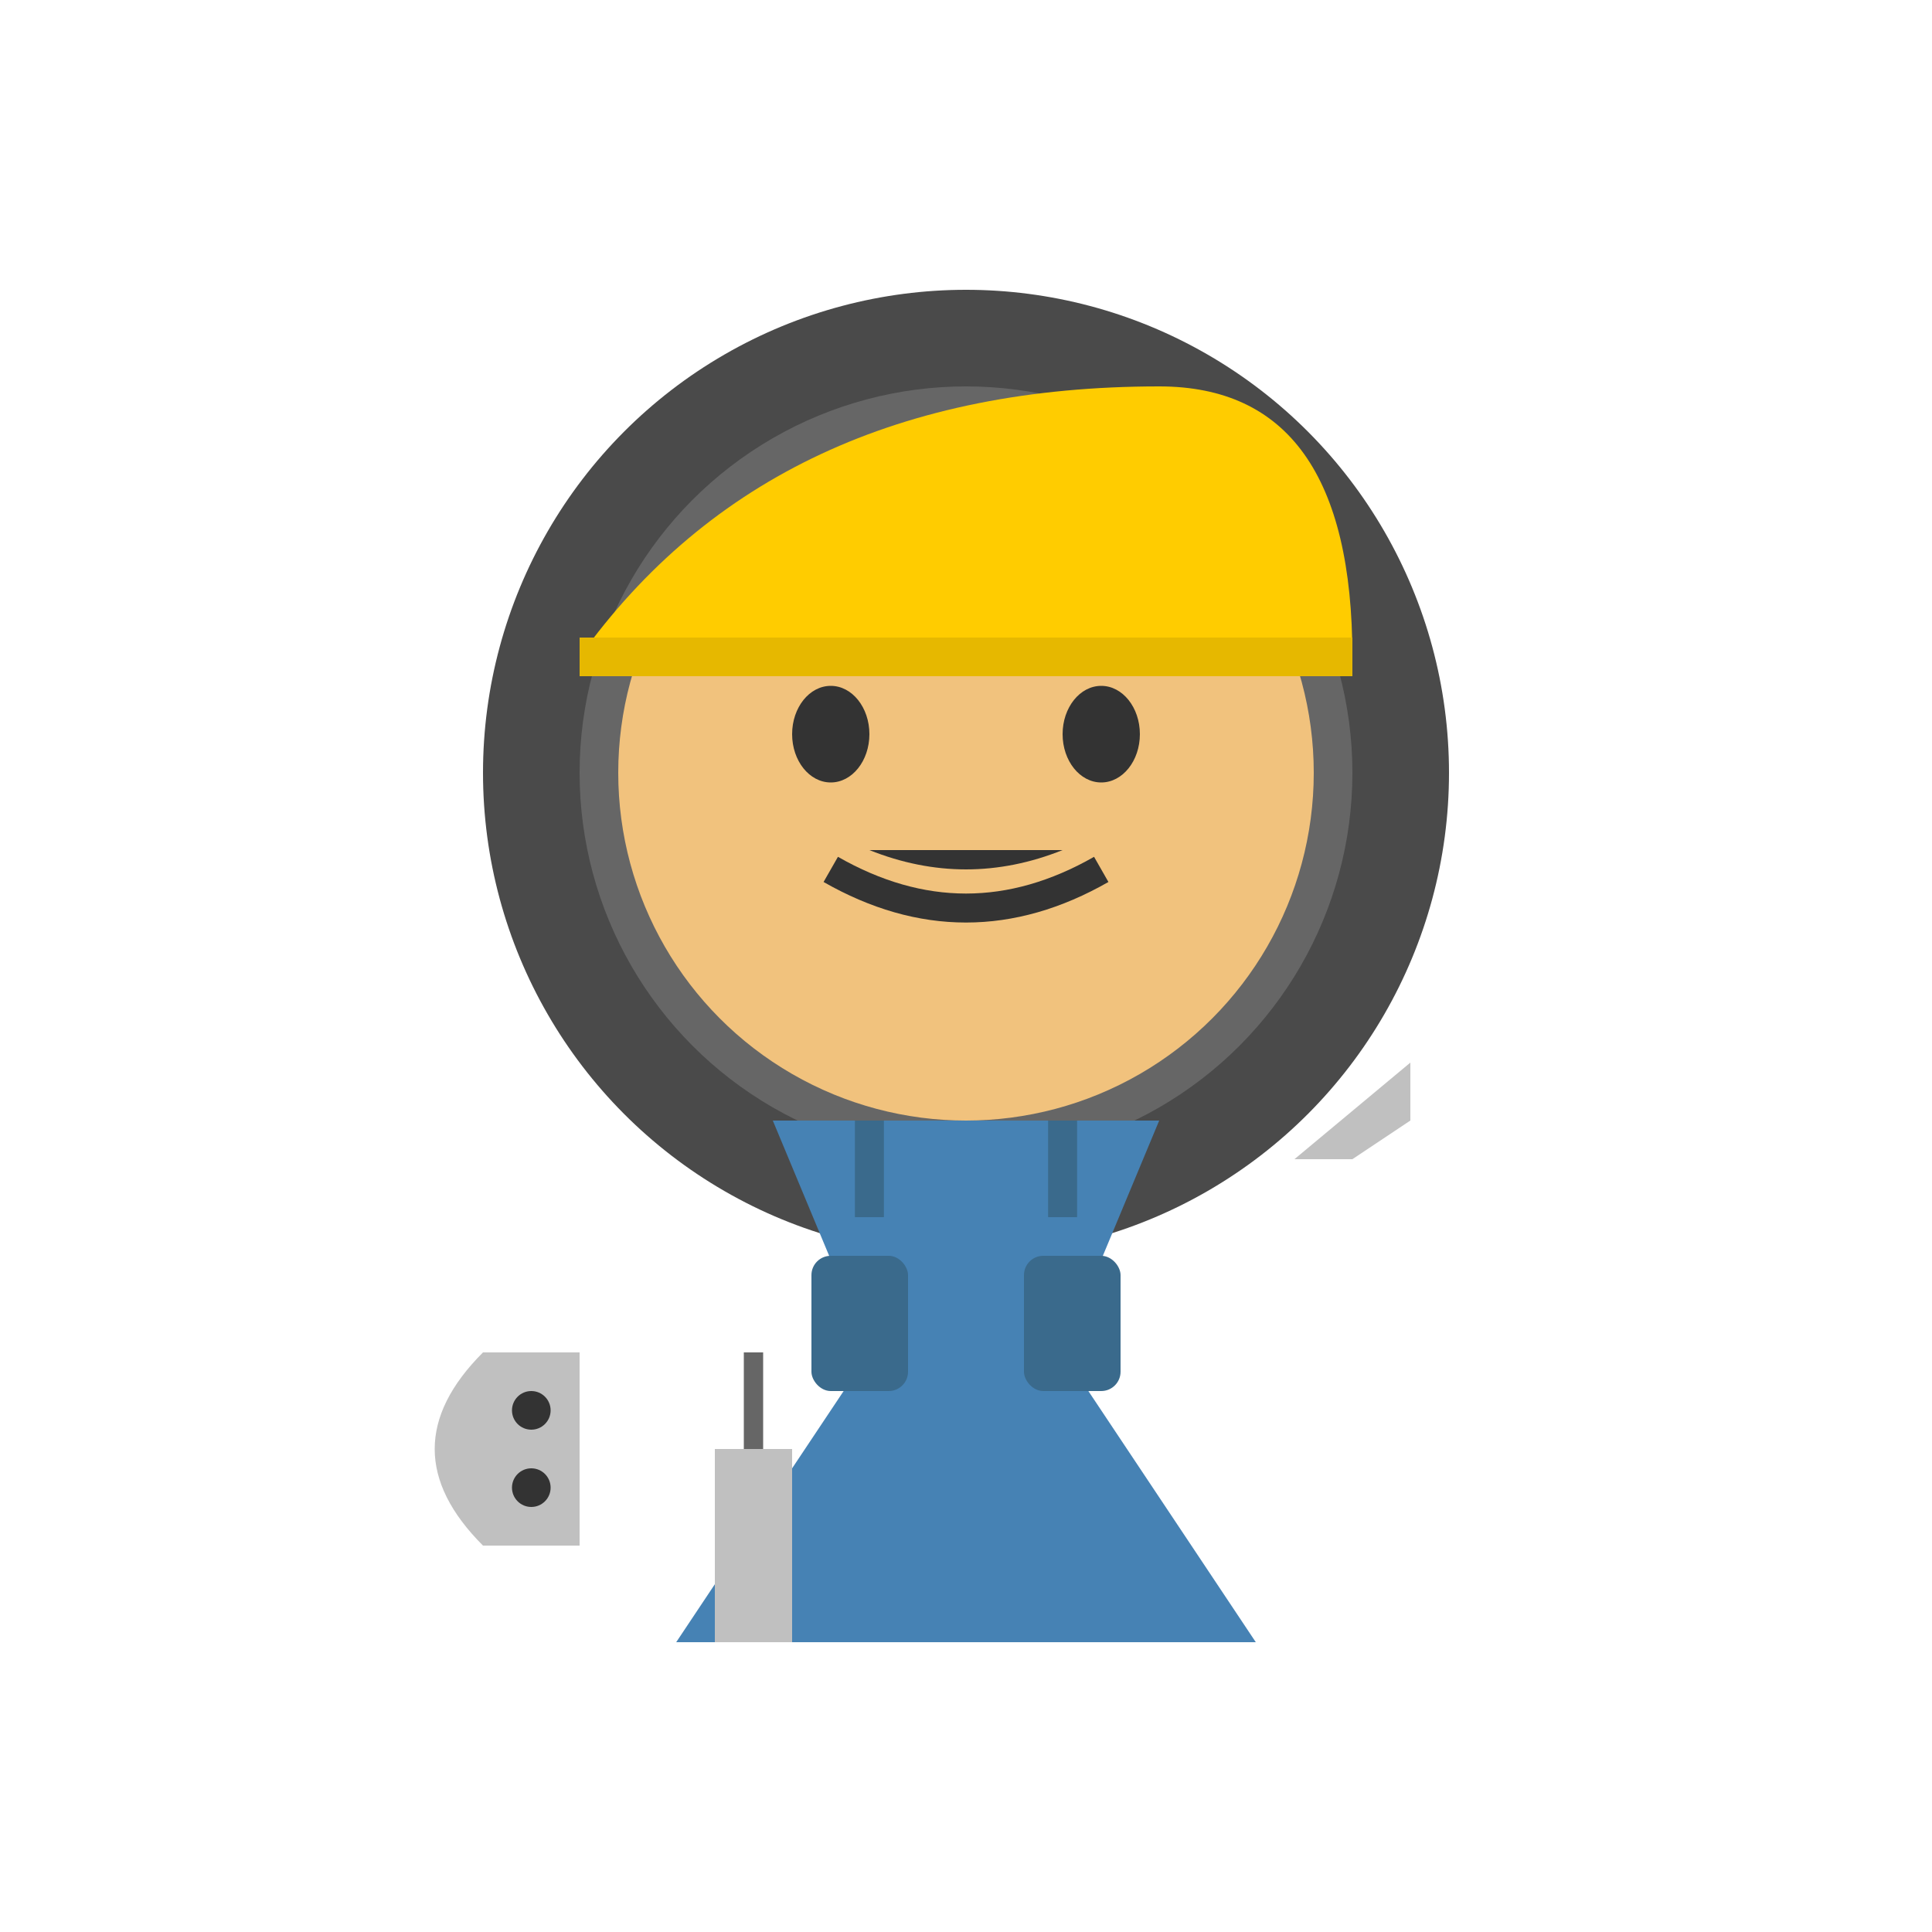 <svg xmlns="http://www.w3.org/2000/svg" viewBox="0 0 100 100" width="100" height="100">
    <circle cx="50" cy="40" r="25" fill="#4a4a4a" />
    <circle cx="50" cy="40" r="20" fill="#666666" />
    <!-- Face -->
    <circle cx="50" cy="40" r="18" fill="#f1c27d" />
    <!-- Hard hat -->
    <path d="M30,34 Q40,20 60,20 Q70,20 70,34" fill="#ffcc00" />
    <path d="M30,34 L70,34" fill="none" stroke="#e6b800" stroke-width="2" />
    <!-- Face features -->
    <ellipse cx="43" cy="38" rx="2" ry="2.5" fill="#333" />
    <ellipse cx="57" cy="38" rx="2" ry="2.5" fill="#333" />
    <path d="M43,45 Q50,49 57,45" fill="none" stroke="#333" stroke-width="1.5" />
    <!-- Mustache -->
    <path d="M45,44 Q50,46 55,44" fill="#333" />
    <!-- Technician uniform -->
    <path d="M40,58 L45,70 L35,85 L65,85 L55,70 L60,58" fill="#4682b4" />
    <rect x="45" y="70" width="10" height="15" fill="#4682b4" />
    <!-- Pockets & details -->
    <rect x="42" y="65" width="5" height="7" rx="1" fill="#3a6a8c" />
    <rect x="53" y="65" width="5" height="7" rx="1" fill="#3a6a8c" />
    <path d="M45,58 L45,63 M55,58 L55,63" stroke="#3a6a8c" stroke-width="1.5" />
    <!-- Tools -->
    <path d="M67,60 L73,55 L73,58 L70,60 Z" fill="#c0c0c0" />
    <rect x="37" y="75" width="4" height="10" fill="#c0c0c0" />
    <rect x="38.5" y="70" width="1" height="5" fill="#666" />
    <!-- Coffee machine part -->
    <path d="M25,80 Q20,75 25,70 L30,70 L30,80 Z" fill="#c0c0c0" />
    <circle cx="27.5" cy="73" r="1" fill="#333" />
    <circle cx="27.5" cy="77" r="1" fill="#333" />
  </svg>